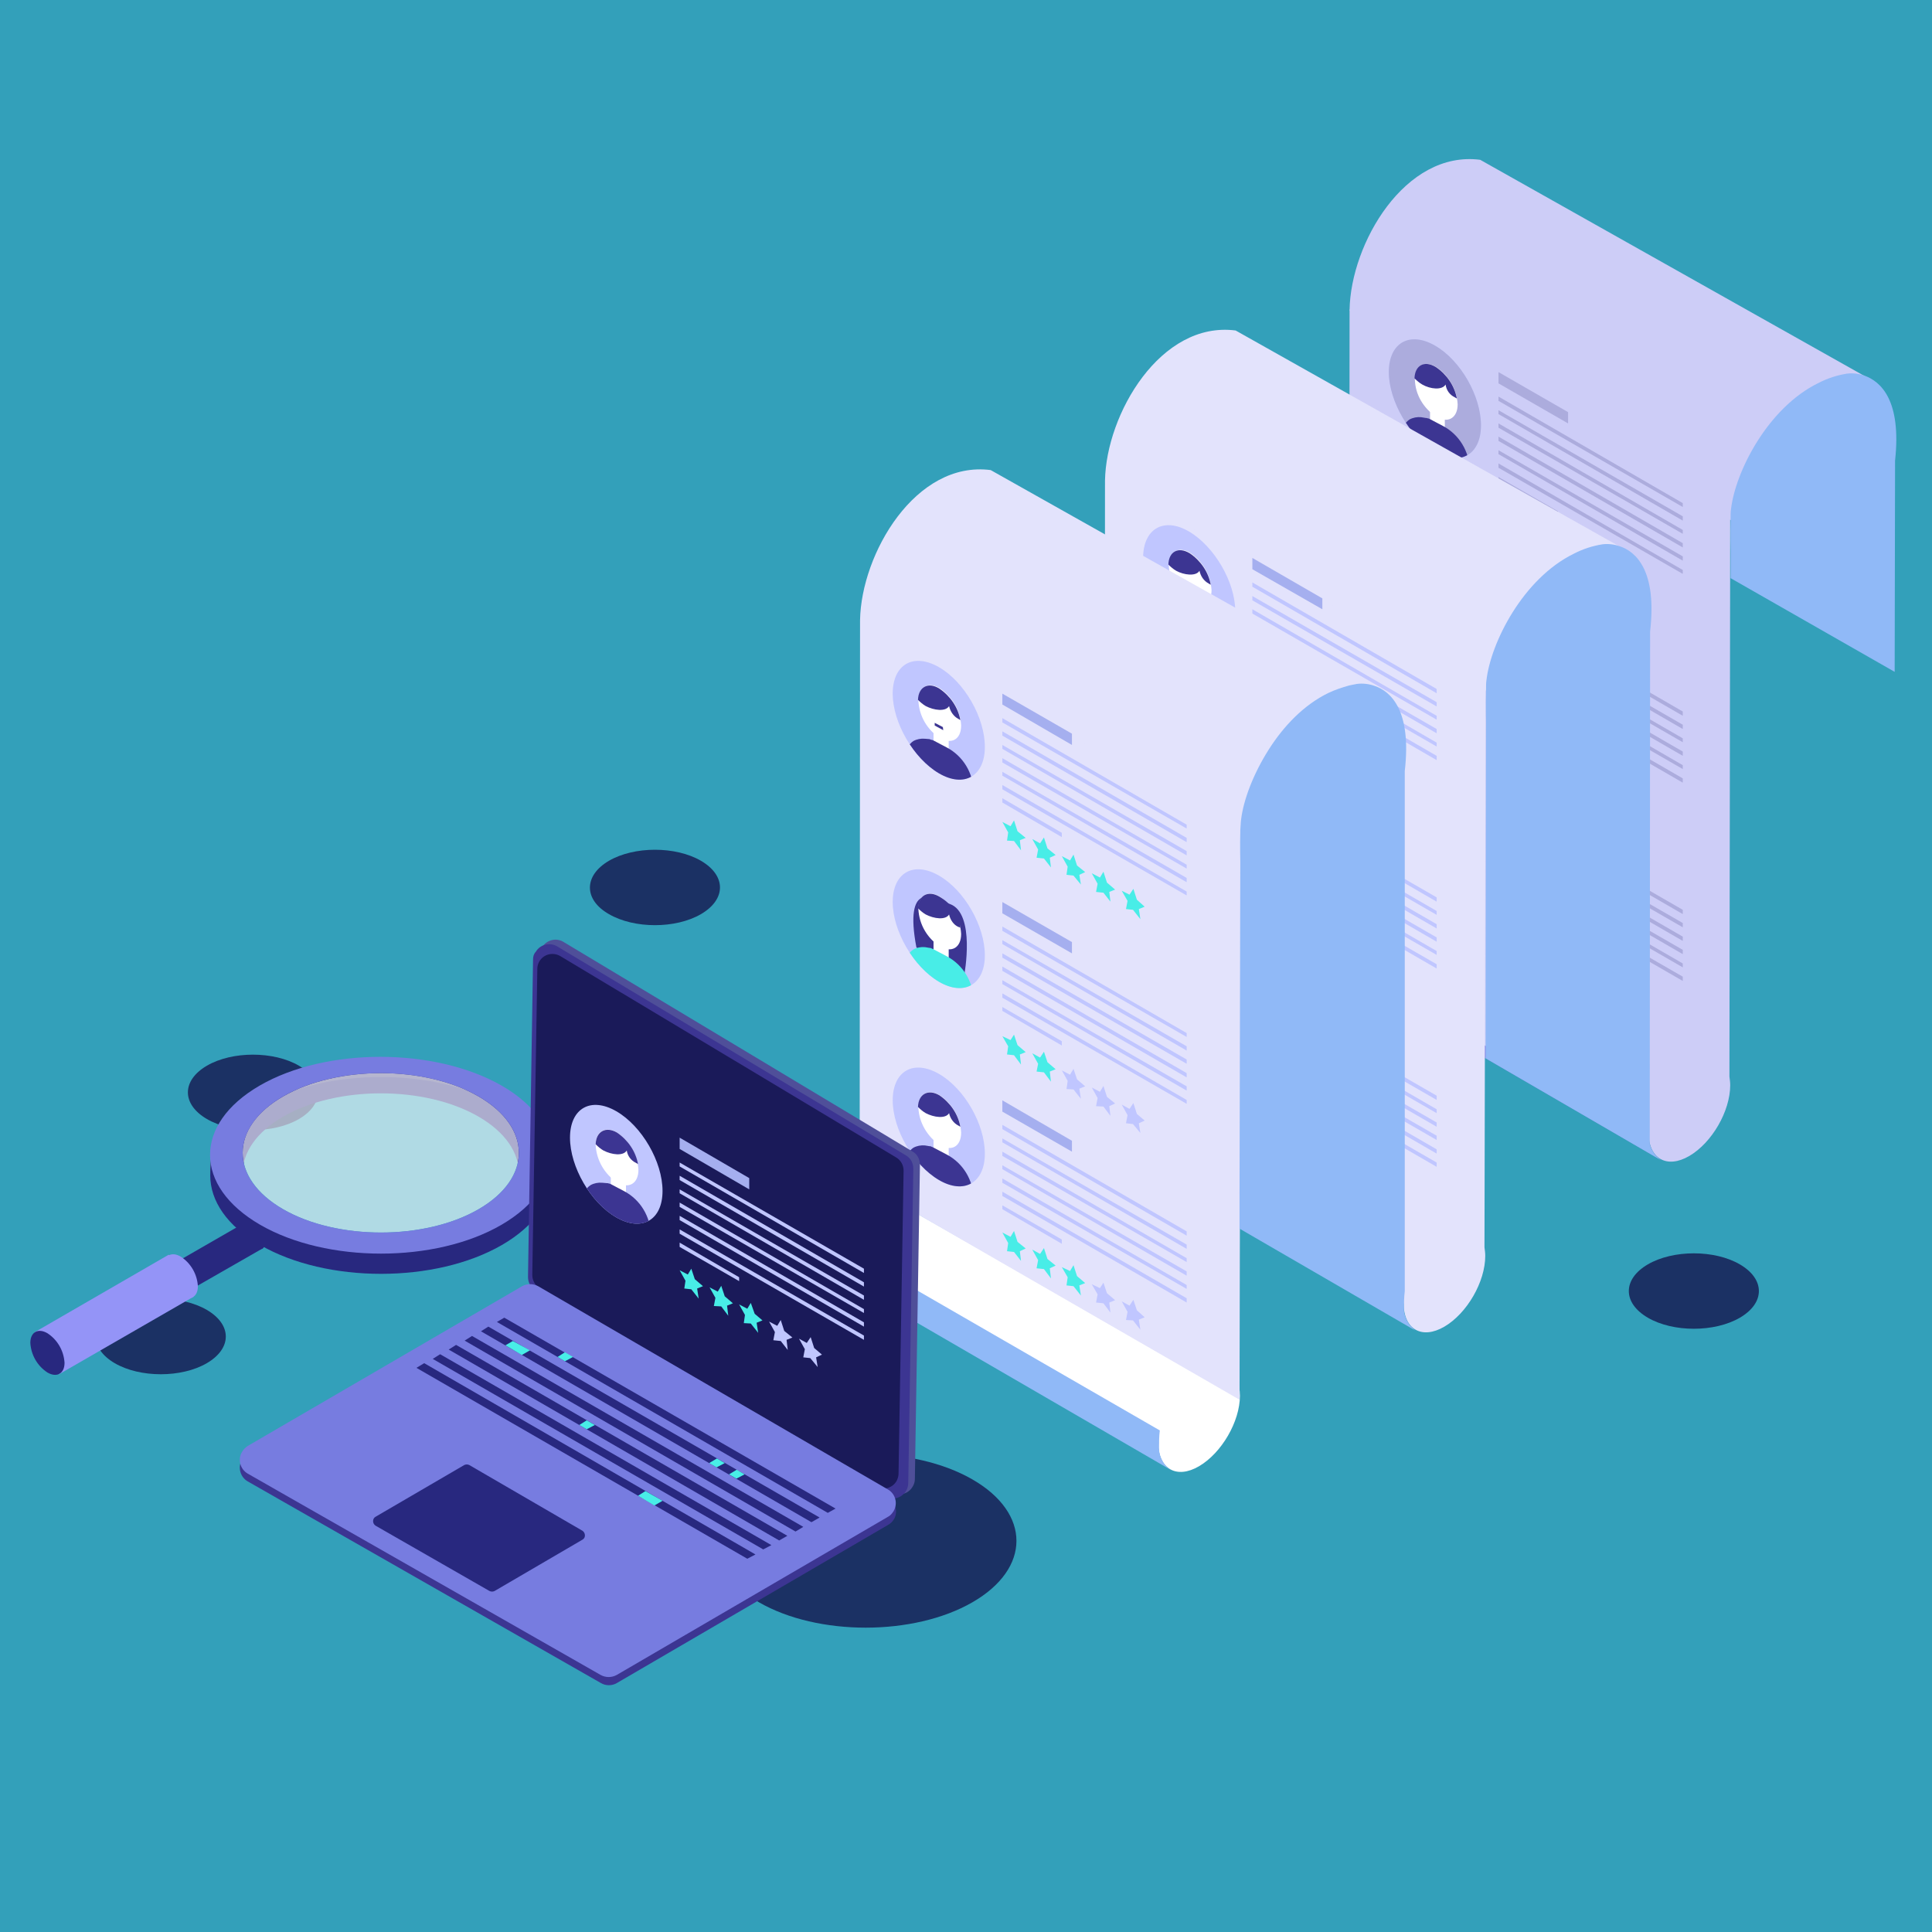 <?xml version="1.0" encoding="utf-8"?>
<!-- Generator: Adobe Illustrator 22.0.1, SVG Export Plug-In . SVG Version: 6.00 Build 0)  -->
<svg version="1.1" id="Layer_1" xmlns="http://www.w3.org/2000/svg" xmlns:xlink="http://www.w3.org/1999/xlink" x="0px" y="0px"
	 viewBox="0 0 496.9 496.9" style="enable-background:new 0 0 496.9 496.9;" xml:space="preserve">
<style type="text/css">
	.st0{display:none;fill:#1B3164;}
	.st1{fill:#33A0BA;}
	.st2{fill:#1B3164;}
	.st3{fill:#CDCDF7;}
	.st4{fill:#8181E2;}
	.st5{fill:#ACACDD;}
	.st6{fill:#C0C6FF;}
	.st7{clip-path:url(#SVGID_2_);}
	.st8{fill:#FFFFFF;}
	.st9{fill:#3C3592;}
	.st10{fill:#48EDE7;}
	.st11{clip-path:url(#SVGID_4_);}
	.st12{clip-path:url(#SVGID_6_);}
	.st13{fill:#E3E3FC;}
	.st14{fill:#A5AFEF;}
	.st15{clip-path:url(#SVGID_8_);}
	.st16{clip-path:url(#SVGID_10_);}
	.st17{clip-path:url(#SVGID_12_);}
	.st18{fill:#90B9F7;}
	.st19{clip-path:url(#SVGID_14_);}
	.st20{clip-path:url(#SVGID_16_);}
	.st21{clip-path:url(#SVGID_18_);}
	.st22{fill:#424284;}
	.st23{fill:#28287F;}
	.st24{opacity:0.61;fill:#FFFFFF;enable-background:new    ;}
	.st25{fill:#6262CC;}
	.st26{fill:#9494F7;}
	.st27{fill:#777CE0;}
	.st28{fill:#4F4F99;}
	.st29{fill:#1A1A59;}
	.st30{clip-path:url(#SVGID_20_);}
</style>
<title>Img2</title>
<path class="st0" d="M300.9,390c23.3,13.5,61.5,13.5,84.9,0s23.3-35.5,0-48.9s-61.5-13.5-84.9,0S277.6,376.6,300.9,390z"/>
<path class="st0" d="M393.5,295.7c23.3,13.5,61.5,13.5,84.9,0s23.3-35.5,0-48.9s-61.5-13.4-84.9,0
	C370.2,260.2,370.2,282.3,393.5,295.7z"/>
<path class="st0" d="M166.9,297c19.1,11,50.4,11,69.6,0s19.1-29.1,0-40.1s-50.4-11-69.6,0S147.8,286,166.9,297z"/>
<g>
	<rect class="st1" width="496.9" height="496.9"/>
	<path class="st2" d="M156.6,235.1c6.5,3.8,17.2,3.8,23.7,0s6.5-9.9,0-13.7s-17.2-3.8-23.7,0S150.1,231.4,156.6,235.1z"/>
	<path class="st2" d="M53.2,287.8c6.5,3.8,17.2,3.8,23.7,0s6.5-9.9,0-13.7s-17.2-3.8-23.7,0S46.7,284,53.2,287.8z"/>
	<path class="st2" d="M423.8,338.9c6.5,3.8,17.2,3.8,23.7,0s6.5-9.9,0-13.7s-17.2-3.8-23.7,0S417.3,335.1,423.8,338.9z"/>
	<path class="st2" d="M29.5,350.6c6.5,3.8,17.2,3.8,23.7,0s6.5-9.9,0-13.7s-17.2-3.8-23.7,0S23,346.8,29.5,350.6z"/>
	<path class="st2" d="M195.2,412.1c15.1,8.7,39.8,8.7,54.9,0s15.1-22.9,0-31.6s-39.8-8.7-54.9,0S180.1,403.4,195.2,412.1z"/>
	<path class="st3" d="M347.1,79.7c0.3-17.1,14.3-41.1,33.6-38.6l100.6,56.6l-34,37.2C447.4,134.9,347.1,82.6,347.1,79.7z"/>
	<path class="st4" d="M326.2,231.6l-0.1,3.5c0.1,1.1,0.3,2.2,0.6,3.3c0.5,1.2,1.2,2.2,2.3,3l98.1,56.9c-1.5-1-2.6-2.6-2.9-4.4
		c-0.2-1.9-0.2-3.9,0-5.8L326.2,231.6z"/>
	<path class="st3" d="M445,133.3l-97.9-53.7L347,223.9c-0.6,6.4-5.1,13.9-10.4,16.9c-1.5,0.9-3.2,1.4-4.9,1.4l92.3,49.1
		c0,6.7,4.7,9.4,10.5,6s10.5-11.5,10.5-18.2c0-0.7-0.1-1.5-0.2-2.2L445,133.3z"/>
	<polygon class="st5" points="385.4,102 385.4,103.1 432.8,130.4 432.8,129.4 	"/>
	<polygon class="st5" points="385.4,105.5 385.4,106.5 432.8,133.9 432.8,132.8 	"/>
	<polygon class="st5" points="385.4,108.9 385.4,110 432.8,137.3 432.8,136.3 	"/>
	<polygon class="st5" points="385.4,112.3 385.4,113.4 432.8,140.8 432.8,139.7 	"/>
	<polygon class="st5" points="385.4,115.8 385.4,116.8 432.8,144.2 432.8,143.1 	"/>
	<polygon class="st5" points="385.4,119.2 385.4,120.3 432.8,147.6 432.8,146.6 	"/>
	<polygon class="st5" points="385.4,122.7 385.4,123.7 400.7,132.6 400.7,131.5 	"/>
	<polygon class="st5" points="385.4,95.7 385.4,98.6 403.3,108.9 403.3,106 	"/>
	<path class="st6" d="M357.2,95.7c0-7.5,5.3-10.6,11.9-6.8s11.8,13,11.8,20.5s-5.3,10.6-11.8,6.8S357.2,103.2,357.2,95.7z"/>
	<path class="st5" d="M357.2,95.7c0-7.5,5.3-10.6,11.9-6.8s11.8,13,11.8,20.5s-5.3,10.6-11.8,6.8S357.2,103.2,357.2,95.7z"/>
	<g>
		<g>
			<defs>
				<path id="SVGID_1_" d="M357.2,95.7c0-7.5,5.3-10.6,11.9-6.8s11.8,13,11.8,20.5s-5.3,10.6-11.8,6.8S357.2,103.2,357.2,95.7z"/>
			</defs>
			<clipPath id="SVGID_2_">
				<use xlink:href="#SVGID_1_"  style="overflow:visible;"/>
			</clipPath>
			<g class="st7">
				<path class="st8" d="M369.4,107.2c3,1.8,5.5,0.3,5.5-3.2c-0.2-3.9-2.3-7.4-5.5-9.6c-3-1.8-5.5-0.3-5.5,3.2
					C364,101.5,366.1,105,369.4,107.2z"/>
				<path class="st9" d="M371.8,98.9c-0.9,1.5-3.9,1.2-6,0c-0.7-0.4-1.4-1-2-1.6c0.1-3.3,2.5-4.7,5.5-2.9c2.8,1.9,4.8,4.8,5.4,8.1
					l-0.5-0.3C372.9,101.6,372,100.4,371.8,98.9z"/>
				<polygon class="st8" points="371.6,106 371.6,111 367.8,108.8 367.8,103.7 				"/>
				<path class="st9" d="M360.4,111c0.2-0.6,0.4-1.1,0.7-1.6c0.4-0.6,0.8-1.1,1.4-1.5c0.9-0.5,2-0.7,3-0.6l1.2,0.2h0.2
					c0.2,0.1,0.5,0.1,0.7,0.2l3.6,1.9c4.1,2.2,6.7,6.5,6.8,11.2l0.1,3.9l-18.4-10C359.8,113.4,360.1,112.2,360.4,111z"/>
			</g>
		</g>
	</g>
	<polygon class="st10" points="388.4,128.3 389.4,131.1 391.4,132.8 389.9,133.4 390.3,136 388.4,133.6 386.6,133.5 386.9,131.4 
		385.4,128.7 387.5,129.8 	"/>
	<polygon class="st10" points="396.1,132.7 397,135.5 399.1,137.2 397.6,137.9 397.9,140.4 396.1,138.1 394.2,137.9 394.6,135.8 
		393.1,133.1 395.2,134.2 	"/>
	<polygon class="st10" points="403.8,137.1 404.7,139.9 406.7,141.7 405.2,142.3 405.6,144.9 403.7,142.5 401.9,142.3 402.3,140.2 
		400.8,137.5 402.8,138.6 	"/>
	<polygon class="st10" points="411.4,141.6 412.3,144.3 414.4,146.1 412.9,146.7 413.2,149.3 411.4,146.9 409.6,146.7 409.9,144.6 
		408.4,141.9 410.5,143 	"/>
	<polygon class="st10" points="419.1,146 420,148.7 422,150.5 420.6,151.1 420.9,153.7 419.1,151.3 417.2,151.1 417.6,149.1 
		416.1,146.4 418.1,147.4 	"/>
	<polygon class="st5" points="385.4,155.6 385.4,156.7 432.8,184.1 432.8,183 	"/>
	<polygon class="st5" points="385.4,159.1 385.4,160.1 432.8,187.5 432.8,186.4 	"/>
	<polygon class="st5" points="385.4,162.5 385.4,163.6 432.8,190.9 432.8,189.9 	"/>
	<polygon class="st5" points="385.4,165.9 385.4,167 432.8,194.4 432.8,193.3 	"/>
	<polygon class="st5" points="385.4,169.4 385.4,170.5 432.8,197.8 432.8,196.8 	"/>
	<polygon class="st5" points="385.4,172.8 385.4,173.9 432.8,201.3 432.8,200.2 	"/>
	<polygon class="st5" points="385.4,176.3 385.4,177.3 400.7,186.2 400.7,185.1 	"/>
	<polygon class="st5" points="385.4,149.3 385.4,152.2 403.3,162.5 403.3,159.6 	"/>
	<path class="st6" d="M357.2,149.3c0-7.5,5.3-10.6,11.9-6.8s11.8,13,11.8,20.5s-5.3,10.6-11.8,6.8S357.2,156.8,357.2,149.3z"/>
	<g>
		<g>
			<defs>
				<path id="SVGID_3_" d="M357.2,149.3c0-7.5,5.3-10.6,11.9-6.8s11.8,13,11.8,20.5s-5.3,10.6-11.8,6.8S357.2,156.8,357.2,149.3z"/>
			</defs>
			<clipPath id="SVGID_4_">
				<use xlink:href="#SVGID_3_"  style="overflow:visible;"/>
			</clipPath>
			<g class="st11">
				<path class="st8" d="M369.4,160.8c3,1.8,5.5,0.3,5.5-3.2c-0.2-3.9-2.3-7.4-5.5-9.6c-3-1.8-5.5-0.3-5.5,3.2
					C364,155.1,366.1,158.6,369.4,160.8z"/>
				<path class="st9" d="M371.8,152.6c-0.9,1.5-3.9,1.1-6,0c-0.7-0.4-1.4-1-2-1.6c0.1-3.3,2.5-4.7,5.5-3c2.8,1.9,4.8,4.8,5.4,8.1
					l-0.5-0.3C372.9,155.2,372,153.9,371.8,152.6z"/>
				<polygon class="st8" points="371.6,159.6 371.6,164.6 367.8,162.4 367.8,157.3 				"/>
				<path class="st9" d="M360.4,164.6c0.2-0.6,0.4-1.1,0.7-1.6c0.4-0.6,0.8-1.1,1.4-1.5c0.9-0.5,2-0.7,3-0.6c0.1,0,1.2,0.2,1.2,0.2
					h0.2c0.2,0.1,0.5,0.1,0.7,0.2l3.6,1.9c4.1,2.2,6.7,6.5,6.8,11.2l0.1,3.9l-18.4-10C359.8,167,360.1,165.8,360.4,164.6z"/>
			</g>
		</g>
	</g>
	<polygon class="st10" points="388.4,183.4 389.4,186.1 391.4,187.9 389.9,188.5 390.3,191.1 388.4,188.7 386.6,188.6 386.9,186.5 
		385.4,183.8 387.5,184.9 	"/>
	<polygon class="st10" points="396.1,187.8 397,190.6 399.1,192.3 397.6,192.9 397.9,195.5 396.1,193.1 394.2,193 394.6,190.9 
		393.1,188.2 395.2,189.3 	"/>
	<polygon class="st6" points="403.8,192.2 404.7,195 406.7,196.7 405.2,197.4 405.6,199.9 403.7,197.6 401.9,197.4 402.3,195.3 
		400.8,192.6 402.8,193.7 	"/>
	<polygon class="st6" points="411.4,196.6 412.3,199.4 414.4,201.1 412.9,201.8 413.2,204.3 411.4,202 409.6,201.8 409.9,199.7 
		408.4,197 410.5,198.1 	"/>
	<polygon class="st6" points="419.1,201 420,203.8 422,205.6 420.6,206.2 420.9,208.8 419.1,206.4 417.2,206.2 417.6,204.1 
		416.1,201.4 418.1,202.5 	"/>
	<polygon class="st5" points="385.4,206.7 385.4,207.7 432.8,235.1 432.8,234 	"/>
	<polygon class="st5" points="385.4,210.1 385.4,211.2 432.8,238.5 432.8,237.4 	"/>
	<polygon class="st5" points="385.4,213.5 385.4,214.6 432.8,242 432.8,240.9 	"/>
	<polygon class="st5" points="385.4,217 385.4,218 432.8,245.4 432.8,244.3 	"/>
	<polygon class="st5" points="385.4,220.4 385.4,221.5 432.8,248.8 432.8,247.8 	"/>
	<polygon class="st5" points="385.4,223.9 385.4,224.9 432.8,252.3 432.8,251.2 	"/>
	<polygon class="st5" points="385.4,227.3 385.4,228.4 400.7,237.2 400.7,236.2 	"/>
	<polygon class="st5" points="385.4,200.3 385.4,203.2 403.3,213.6 403.3,210.7 	"/>
	<path class="st6" d="M357.2,200.3c0-7.5,5.3-10.6,11.9-6.8s11.8,13,11.8,20.5s-5.3,10.6-11.8,6.8S357.2,207.8,357.2,200.3z"/>
	<g>
		<g>
			<defs>
				<path id="SVGID_5_" d="M357.2,200.3c0-7.5,5.3-10.6,11.9-6.8s11.8,13,11.8,20.5s-5.3,10.6-11.8,6.8S357.2,207.8,357.2,200.3z"/>
			</defs>
			<clipPath id="SVGID_6_">
				<use xlink:href="#SVGID_5_"  style="overflow:visible;"/>
			</clipPath>
			<g class="st12">
				<path class="st8" d="M369.4,211.8c3,1.8,5.5,0.3,5.5-3.2c-0.2-3.9-2.3-7.4-5.5-9.6c-3-1.8-5.5-0.3-5.5,3.2
					C364,206.1,366.1,209.7,369.4,211.8z"/>
				<path class="st9" d="M371.8,203.6c-0.9,1.5-3.9,1.1-6,0c-0.7-0.4-1.4-1-2-1.6c0.1-3.3,2.5-4.7,5.5-2.9c2.8,1.9,4.8,4.8,5.4,8.1
					l-0.5-0.3C372.9,206.2,372,205,371.8,203.6z"/>
				<polygon class="st8" points="371.6,210.6 371.6,215.7 367.8,213.4 367.8,208.3 				"/>
				<path class="st9" d="M360.4,215.6c0.2-0.6,0.4-1.1,0.7-1.6c0.4-0.6,0.8-1.1,1.4-1.5c0.9-0.5,2-0.7,3-0.6c0.1,0,1.2,0.2,1.2,0.2
					h0.2c0.2,0.1,0.5,0.1,0.7,0.2l3.6,1.9c4.1,2.2,6.7,6.5,6.8,11.2l0.1,3.9l-18.4-10C359.8,218.1,360.1,216.8,360.4,215.6z"/>
			</g>
		</g>
	</g>
	<polygon class="st10" points="388.4,233.9 389.4,236.7 391.4,238.4 389.9,239.1 390.3,241.6 388.4,239.3 386.6,239.1 386.9,237 
		385.4,234.3 387.5,235.4 	"/>
	<polygon class="st10" points="396.1,238.4 397,241.1 399.1,242.9 397.6,243.5 397.9,246.1 396.1,243.7 394.2,243.5 394.6,241.4 
		393.1,238.8 395.2,239.8 	"/>
	<polygon class="st10" points="403.8,242.8 404.7,245.5 406.7,247.3 405.2,247.9 405.6,250.5 403.7,248.1 401.9,247.9 402.3,245.9 
		400.8,243.2 402.8,244.3 	"/>
	<polygon class="st6" points="411.4,247.2 412.3,249.9 414.4,251.7 412.9,252.3 413.2,254.9 411.4,252.5 409.6,252.4 409.9,250.3 
		408.4,247.6 410.5,248.7 	"/>
	<polygon class="st6" points="419.1,251.6 420,254.4 422,256.1 420.6,256.7 420.9,259.3 419.1,256.9 417.2,256.8 417.6,254.7 
		416.1,252 418.1,253.1 	"/>
	<path class="st13" d="M284.2,123.6c0.3-17.1,14.3-41.1,33.6-38.6l100.6,56.6l-34,37.2C384.5,178.8,284.1,126.5,284.2,123.6z"/>
	<path class="st13" d="M382.1,177.2l-97.9-53.6l-0.1,144.2c-0.6,6.4-5.1,13.9-10.4,16.9c-1.5,0.9-3.2,1.4-4.9,1.4l92.2,49.1
		c0,6.7,4.7,9.4,10.5,6S382,329.7,382,323c0-0.7-0.1-1.5-0.2-2.2L382.1,177.2z"/>
	<polygon class="st6" points="322.1,149.8 322.1,150.9 369.5,178.3 369.5,177.2 	"/>
	<polygon class="st6" points="322.1,153.3 322.1,154.4 369.5,181.7 369.5,180.6 	"/>
	<polygon class="st6" points="322.1,156.7 322.1,157.8 369.5,185.1 369.5,184.1 	"/>
	<polygon class="st6" points="322.1,160.2 322.1,161.2 369.5,188.6 369.5,187.5 	"/>
	<polygon class="st6" points="322.1,163.6 322.1,164.7 369.5,192 369.5,191 	"/>
	<polygon class="st6" points="322.1,167 322.1,168.1 369.5,195.5 369.5,194.4 	"/>
	<polygon class="st6" points="322.1,170.5 322.1,171.6 337.5,180.4 337.5,179.4 	"/>
	<polygon class="st14" points="322.1,143.5 322.1,146.4 340.1,156.7 340.1,153.9 	"/>
	<path class="st6" d="M294,143.5c0-7.5,5.3-10.6,11.8-6.8s11.9,13,11.9,20.5s-5.3,10.6-11.9,6.8S294,151,294,143.5z"/>
	<g>
		<g>
			<defs>
				<path id="SVGID_7_" d="M294,143.5c0-7.5,5.3-10.6,11.8-6.8s11.9,13,11.9,20.5s-5.3,10.6-11.9,6.8S294,151,294,143.5z"/>
			</defs>
			<clipPath id="SVGID_8_">
				<use xlink:href="#SVGID_7_"  style="overflow:visible;"/>
			</clipPath>
			<g class="st15">
				<path class="st8" d="M306.1,155c3,1.8,5.5,0.3,5.5-3.2c-0.2-3.9-2.3-7.4-5.5-9.6c-3-1.8-5.5-0.3-5.5,3.2
					C300.8,149.3,302.8,152.9,306.1,155z"/>
				<path class="st9" d="M308.5,146.8c-0.9,1.5-4,1.1-6,0c-0.7-0.4-1.4-1-2-1.6c0.1-3.3,2.5-4.7,5.5-2.9c2.8,1.9,4.8,4.8,5.4,8.1
					l-0.5-0.3C309.6,149.4,308.8,148.2,308.5,146.8z"/>
				<polygon class="st8" points="308.4,153.8 308.4,158.9 304.5,156.6 304.5,151.5 				"/>
				<path class="st9" d="M297.2,158.8c0.2-0.6,0.4-1.1,0.7-1.6c0.4-0.6,0.8-1.1,1.4-1.5c0.9-0.5,2-0.7,3-0.6c0.1,0,1.2,0.2,1.2,0.2
					h0.2c0.2,0.1,0.5,0.1,0.7,0.2l3.6,1.9c4.1,2.2,6.7,6.5,6.8,11.2l0.1,3.9l-18.4-10C296.6,161.2,296.8,160,297.2,158.8z"/>
			</g>
		</g>
	</g>
	<polygon class="st10" points="325.2,176.1 326.1,178.9 328.2,180.6 326.7,181.3 327,183.9 325.2,181.5 323.3,181.3 323.7,179.2 
		322.2,176.5 324.3,177.6 	"/>
	<polygon class="st10" points="332.9,180.5 333.8,183.3 335.8,185.1 334.3,185.7 334.7,188.3 332.8,185.9 331,185.7 331.4,183.6 
		329.9,180.9 331.9,182 	"/>
	<polygon class="st10" points="340.5,185 341.4,187.7 343.5,189.5 342,190.1 342.3,192.7 340.5,190.3 338.6,190.1 339,188 
		337.5,185.4 339.6,186.4 	"/>
	<polygon class="st10" points="348.2,189.4 349.1,192.1 351.1,193.9 349.6,194.5 350,197.1 348.2,194.7 346.3,194.6 346.7,192.5 
		345.2,189.8 347.2,190.9 	"/>
	<polygon class="st10" points="355.8,193.8 356.7,196.6 358.8,198.3 357.3,198.9 357.7,201.5 355.8,199.1 354,199 354.3,196.9 
		352.8,194.2 354.9,195.3 	"/>
	<polygon class="st6" points="322.1,203.5 322.1,204.5 369.5,231.9 369.5,230.8 	"/>
	<polygon class="st6" points="322.1,206.9 322.1,208 369.5,235.3 369.5,234.3 	"/>
	<polygon class="st6" points="322.1,210.3 322.1,211.4 369.5,238.8 369.5,237.7 	"/>
	<polygon class="st6" points="322.1,213.8 322.1,214.8 369.5,242.2 369.5,241.1 	"/>
	<polygon class="st6" points="322.1,217.2 322.1,218.3 369.5,245.6 369.5,244.6 	"/>
	<polygon class="st6" points="322.1,220.7 322.1,221.7 369.5,249.1 369.5,248 	"/>
	<polygon class="st6" points="322.1,224.1 322.1,225.2 337.5,234 337.5,233 	"/>
	<polygon class="st14" points="322.1,197.1 322.1,200 340.1,210.4 340.1,207.5 	"/>
	<path class="st6" d="M294,197.1c0-7.5,5.3-10.6,11.8-6.8s11.9,13,11.9,20.5s-5.3,10.6-11.9,6.8S294,204.6,294,197.1z"/>
	<g>
		<g>
			<defs>
				<path id="SVGID_9_" d="M294,197.1c0-7.5,5.3-10.6,11.8-6.8s11.9,13,11.9,20.5s-5.3,10.6-11.9,6.8S294,204.6,294,197.1z"/>
			</defs>
			<clipPath id="SVGID_10_">
				<use xlink:href="#SVGID_9_"  style="overflow:visible;"/>
			</clipPath>
			<g class="st16">
				<path class="st8" d="M306.1,208.6c3,1.8,5.5,0.3,5.5-3.2c-0.2-3.9-2.3-7.4-5.5-9.6c-3-1.8-5.5-0.3-5.5,3.2
					C300.8,202.9,302.8,206.5,306.1,208.6z"/>
				<path class="st9" d="M308.5,200.4c-0.9,1.5-4,1.1-6,0c-0.7-0.4-1.4-1-2-1.6c0.1-3.3,2.5-4.7,5.5-2.9c2.8,1.9,4.8,4.8,5.4,8.1
					l-0.5-0.3C309.6,203,308.8,201.8,308.5,200.4z"/>
				<polygon class="st8" points="308.4,207.4 308.4,212.5 304.5,210.2 304.5,205.1 				"/>
				<path class="st9" d="M297.2,212.4c0.2-0.6,0.4-1.1,0.7-1.6c0.4-0.6,0.8-1.1,1.4-1.5c0.9-0.5,2-0.7,3-0.6l1.2,0.2h0.2
					c0.2,0.1,0.5,0.1,0.7,0.2l3.6,1.9c4.1,2.2,6.7,6.5,6.8,11.2l0.1,3.9l-18.4-10C296.6,214.8,296.8,213.6,297.2,212.4z"/>
			</g>
		</g>
	</g>
	<polygon class="st10" points="325.2,231.2 326.1,234 328.2,235.7 326.7,236.4 327,238.9 325.2,236.6 323.3,236.4 323.7,234.3 
		322.2,231.6 324.3,232.7 	"/>
	<polygon class="st10" points="332.9,235.6 333.8,238.4 335.8,240.1 334.3,240.8 334.7,243.3 332.8,241 331,240.8 331.4,238.7 
		329.9,236 331.9,237.1 	"/>
	<polygon class="st6" points="340.5,240 341.4,242.8 343.5,244.6 342,245.2 342.3,247.8 340.5,245.4 338.6,245.2 339,243.1 
		337.5,240.4 339.6,241.5 	"/>
	<polygon class="st6" points="348.2,244.4 349.1,247.2 351.1,249 349.6,249.6 350,252.2 348.2,249.8 346.3,249.6 346.7,247.5 
		345.2,244.9 347.2,245.9 	"/>
	<polygon class="st6" points="355.8,248.9 356.7,251.6 358.8,253.4 357.3,254 357.7,256.6 355.8,254.2 354,254 354.3,251.9 
		352.8,249.3 354.9,250.3 	"/>
	<polygon class="st6" points="322.1,254.5 322.1,255.6 369.5,282.9 369.5,281.8 	"/>
	<polygon class="st6" points="322.1,257.9 322.1,259 369.5,286.3 369.5,285.3 	"/>
	<polygon class="st6" points="322.1,261.4 322.1,262.4 369.5,289.8 369.5,288.7 	"/>
	<polygon class="st6" points="322.1,264.8 322.1,265.9 369.5,293.2 369.5,292.1 	"/>
	<polygon class="st6" points="322.1,268.2 322.1,269.3 369.5,296.7 369.5,295.6 	"/>
	<polygon class="st6" points="322.1,271.7 322.1,272.7 369.5,300.1 369.5,299 	"/>
	<polygon class="st6" points="322.1,275.1 322.1,276.2 337.5,285 337.5,284 	"/>
	<polygon class="st14" points="322.1,248.1 322.1,251 340.1,261.4 340.1,258.5 	"/>
	<path class="st6" d="M294,248.1c0-7.5,5.3-10.6,11.8-6.8s11.9,13,11.9,20.5c0,7.5-5.3,10.6-11.9,6.8S294,255.6,294,248.1z"/>
	<g>
		<g>
			<defs>
				<path id="SVGID_11_" d="M294,248.1c0-7.5,5.3-10.6,11.8-6.8s11.9,13,11.9,20.5c0,7.5-5.3,10.6-11.9,6.8S294,255.6,294,248.1z"/>
			</defs>
			<clipPath id="SVGID_12_">
				<use xlink:href="#SVGID_11_"  style="overflow:visible;"/>
			</clipPath>
			<g class="st17">
				<path class="st8" d="M306.1,259.6c3,1.8,5.5,0.3,5.5-3.2c-0.2-3.9-2.3-7.4-5.5-9.6c-3-1.8-5.5-0.3-5.5,3.2
					C300.8,253.9,302.8,257.5,306.1,259.6z"/>
				<path class="st9" d="M308.5,251.4c-0.9,1.5-4,1.1-6,0c-0.7-0.4-1.4-1-2-1.6c0.1-3.3,2.5-4.7,5.5-2.9c2.8,1.9,4.8,4.8,5.4,8.1
					l-0.5-0.3C309.6,254.1,308.8,252.8,308.5,251.4z"/>
				<polygon class="st8" points="308.4,258.4 308.4,263.5 304.5,261.2 304.5,256.1 				"/>
				<path class="st9" d="M297.2,263.4c0.2-0.6,0.4-1.1,0.7-1.6c0.4-0.6,0.8-1.1,1.4-1.5c0.9-0.5,2-0.7,3-0.6l1.2,0.2h0.2
					c0.2,0.1,0.5,0.1,0.7,0.2l3.6,1.9c4.1,2.2,6.7,6.5,6.8,11.2l0.1,3.9l-18.4-10C296.6,265.9,296.8,264.7,297.2,263.4z"/>
			</g>
		</g>
	</g>
	<polygon class="st10" points="325.2,281.8 326.1,284.5 328.2,286.3 326.7,286.9 327,289.5 325.2,287.1 323.3,286.9 323.7,284.8 
		322.2,282.2 324.3,283.2 	"/>
	<polygon class="st10" points="332.9,286.2 333.8,288.9 335.8,290.7 334.3,291.3 334.7,293.9 332.8,291.5 331,291.4 331.4,289.3 
		329.9,286.6 331.9,287.7 	"/>
	<polygon class="st10" points="340.5,290.6 341.4,293.3 343.5,295.1 342,295.7 342.3,298.3 340.5,295.9 338.6,295.8 339,293.7 
		337.5,291 339.6,292.1 	"/>
	<polygon class="st6" points="348.2,295 349.1,297.8 351.1,299.5 349.6,300.1 350,302.7 348.2,300.4 346.3,300.2 346.7,298.1 
		345.2,295.4 347.2,296.5 	"/>
	<polygon class="st6" points="355.8,299.4 356.7,302.2 358.8,303.9 357.3,304.6 357.7,307.1 355.8,304.8 354,304.6 354.3,302.5 
		352.8,299.8 354.9,300.9 	"/>
	<path class="st13" d="M221.2,159.5c0.3-17.1,14.3-41.1,33.6-38.6l100.6,56.6l-34,37.2C321.5,214.7,221.1,162.4,221.2,159.5z"/>
	<path class="st8" d="M308.5,353l-0.3,0.2L221,303.7c-0.6,6.3-5.1,13.9-10.4,16.9c-1.5,0.9-3.2,1.4-4.9,1.4l92.2,49.1
		c0,6.7,4.7,9.4,10.5,6s10.5-11.5,10.5-18.1S314.3,349.7,308.5,353z"/>
	<polygon class="st13" points="221.2,159.5 221.1,303.7 318.8,360 319.1,213.3 	"/>
	<path class="st18" d="M479.5,96.6c-1.4-0.5-3-0.7-4.5-0.5c-2.5,0.4-5,1.2-7.3,2.4c-13.1,6.4-21.4,22.9-22.5,32.5
		c-0.1,0.6-0.1,1.4-0.1,2.3c0,0.1,0,0.2,0,0.3c-0.1,3.5,0,8.2,0,8.2l0,0v6.9l42.2,24.1l0.1-54.3l0,0
		C489.1,102.9,483.7,98.1,479.5,96.6z"/>
	<path class="st18" d="M362.3,340.4l-0.1-0.2c-0.5-0.7-0.8-1.6-1-2.4c-0.1-0.4-0.1-0.8-0.1-1.2c0-1.5,0-3,0.2-4.5l0,0v-72v-8.3
		v-53.5l0,0c1.8-15.6-3.6-20.5-7.8-21.9c-1.4-0.5-3-0.7-4.5-0.5c-0.7,0.1-1.4,0.3-2,0.4c-1.8,0.5-3.6,1.1-5.3,1.9
		c-6.4,3.1-11.6,8.6-15.4,14.6c-4,6.3-6.5,13-7.1,18c-0.1,0.6-0.1,1.6-0.2,2.7l0,0v0.4c-0.1,3.4,0,7.8,0,7.8l0,0l-0.2,85.9v8.4
		l45.2,26.2C363.4,341.7,362.8,341.1,362.3,340.4z"/>
	<path class="st18" d="M425.3,296.5l-0.1-0.2c-0.4-0.6-0.7-1.3-0.9-2.1v-0.1l0.1-131.7l0,0c1.8-15.6-3.6-20.5-7.8-21.9
		c-1.4-0.5-3-0.7-4.5-0.5c-2.5,0.4-5,1.2-7.3,2.4c-13.1,6.4-21.4,22.9-22.5,32.6c-0.1,0.6-0.1,1.4-0.1,2.3c0,0.1,0,0.2,0,0.3
		c-0.1,3.5,0,8.2,0,8.2l0,0l-0.1,78v8.4l45.1,26.2C426.4,297.8,425.7,297.2,425.3,296.5z"/>
	<path class="st18" d="M299.3,376.3l-0.1-0.2c-0.7-1.1-1.1-2.3-1.1-3.6c0-1.5,0-3.1,0.2-4.6l-85.1-49.1l-12.9-7.4l-0.1,3.5
		c0.1,1.1,0.3,2.2,0.6,3.3c0.5,1.2,1.2,2.2,2.3,3l98.1,56.9C300.4,377.6,299.8,377,299.3,376.3z"/>
	<polygon class="st6" points="257.8,238.3 257.8,239.4 305.2,266.7 305.2,265.7 	"/>
	<polygon class="st6" points="257.8,241.8 257.8,242.8 305.2,270.2 305.2,269.1 	"/>
	<polygon class="st6" points="257.8,245.2 257.8,246.3 305.2,273.6 305.2,272.5 	"/>
	<polygon class="st6" points="257.8,248.6 257.8,249.7 305.2,277.1 305.2,276 	"/>
	<polygon class="st6" points="257.8,252.1 257.8,253.1 305.2,280.5 305.2,279.4 	"/>
	<polygon class="st6" points="257.8,255.5 257.8,256.6 305.2,283.9 305.2,282.9 	"/>
	<polygon class="st6" points="257.8,259 257.8,260 273.1,268.9 273.1,267.8 	"/>
	<polygon class="st14" points="257.8,232 257.8,234.9 275.7,245.2 275.7,242.3 	"/>
	<path class="st6" d="M229.6,232c0-7.5,5.3-10.6,11.9-6.8s11.8,13,11.8,20.5s-5.3,10.6-11.8,6.8S229.6,239.5,229.6,232z"/>
	<g>
		<g>
			<defs>
				<path id="SVGID_13_" d="M229.6,232c0-7.5,5.3-10.6,11.9-6.8s11.8,13,11.8,20.5s-5.3,10.6-11.8,6.8S229.6,239.5,229.6,232z"/>
			</defs>
			<clipPath id="SVGID_14_">
				<use xlink:href="#SVGID_13_"  style="overflow:visible;"/>
			</clipPath>
			<g class="st19">
				<path class="st9" d="M240.5,231.3c0,0-8.1-4.9-4.8,12.4l12.3,7.1c0,0,3-15.9-3.7-18.3S240.5,231.3,240.5,231.3z"/>
				<path class="st8" d="M241.7,243.4c3.1,1.8,5.5,0.3,5.5-3.2c-0.2-3.9-2.3-7.4-5.5-9.6c-3-1.8-5.5-0.3-5.5,3.2
					C236.4,237.8,238.5,241.3,241.7,243.4z"/>
				<path class="st9" d="M244.1,235.2c-0.9,1.5-3.9,1.1-6,0c-0.7-0.4-1.4-1-2-1.6c0.1-3.3,2.6-4.7,5.5-3c2.6,1.5,5.3,4.4,5.4,8.1
					c0-0.2-0.3-0.2-0.5-0.3C245.3,237.9,244.4,236.6,244.1,235.2z"/>
				<polygon class="st8" points="244,242.3 244,247.3 240.1,245.1 240.1,240 				"/>
				<path class="st10" d="M232.8,247.3c0.2-0.6,0.4-1.1,0.7-1.6c0.4-0.6,0.8-1.1,1.4-1.5c0.9-0.5,2-0.7,3-0.6l1.2,0.2h0.2
					c0.2,0.1,0.5,0.2,0.7,0.3l3.6,1.9c4.1,2.2,6.7,6.5,6.8,11.2l0.1,3.9l-18.4-10C232.2,249.7,232.5,248.5,232.8,247.3z"/>
			</g>
		</g>
	</g>
	<polygon class="st10" points="260.8,266.1 261.7,268.8 263.8,270.6 262.3,271.2 262.6,273.8 260.8,271.4 259,271.2 259.3,269.1 
		257.8,266.5 259.9,267.5 	"/>
	<polygon class="st10" points="268.5,270.5 269.4,273.2 271.5,275 270,275.6 270.3,278.2 268.5,275.8 266.6,275.6 267,273.6 
		265.5,270.9 267.5,272 	"/>
	<polygon class="st6" points="276.1,274.9 277,277.6 279.1,279.4 277.6,280 278,282.6 276.1,280.2 274.3,280.1 274.6,278 
		273.1,275.3 275.2,276.4 	"/>
	<polygon class="st6" points="283.8,279.3 284.7,282.1 286.8,283.8 285.3,284.5 285.6,287 283.8,284.6 281.9,284.5 282.3,282.4 
		280.8,279.7 282.9,280.8 	"/>
	<polygon class="st6" points="291.5,283.7 292.4,286.5 294.4,288.2 292.9,288.9 293.3,291.4 291.4,289.1 289.6,288.9 290,286.8 
		288.5,284.1 290.5,285.2 	"/>
	<polygon class="st6" points="257.8,289.3 257.8,290.4 305.2,317.8 305.2,316.7 	"/>
	<polygon class="st6" points="257.8,292.8 257.8,293.8 305.2,321.2 305.2,320.1 	"/>
	<polygon class="st6" points="257.8,296.2 257.8,297.3 305.2,324.6 305.2,323.6 	"/>
	<polygon class="st6" points="257.8,299.7 257.8,300.7 305.2,328.1 305.2,327 	"/>
	<polygon class="st6" points="257.8,303.1 257.8,304.2 305.2,331.5 305.2,330.5 	"/>
	<polygon class="st6" points="257.8,306.5 257.8,307.6 305.2,335 305.2,333.9 	"/>
	<polygon class="st6" points="257.8,310 257.8,311 273.1,319.9 273.1,318.8 	"/>
	<polygon class="st14" points="257.8,283 257.8,285.9 275.7,296.2 275.7,293.4 	"/>
	<path class="st6" d="M229.6,283c0-7.5,5.3-10.6,11.9-6.8s11.8,13,11.8,20.5s-5.3,10.6-11.8,6.8S229.6,290.5,229.6,283z"/>
	<g>
		<g>
			<defs>
				<path id="SVGID_15_" d="M229.6,283c0-7.5,5.3-10.6,11.9-6.8s11.8,13,11.8,20.5s-5.3,10.6-11.8,6.8S229.6,290.5,229.6,283z"/>
			</defs>
			<clipPath id="SVGID_16_">
				<use xlink:href="#SVGID_15_"  style="overflow:visible;"/>
			</clipPath>
			<g class="st20">
				<path class="st8" d="M241.7,294.5c3.1,1.8,5.5,0.3,5.5-3.2c-0.2-3.9-2.3-7.4-5.5-9.6c-3-1.8-5.5-0.3-5.5,3.2
					C236.4,288.8,238.5,292.3,241.7,294.5z"/>
				<path class="st9" d="M244.1,286.3c-0.9,1.5-3.9,1.1-6,0c-0.7-0.4-1.4-1-2-1.6c0.1-3.3,2.6-4.7,5.5-3c2.8,1.9,4.8,4.8,5.4,8.1
					l-0.5-0.3C245.3,288.9,244.4,287.7,244.1,286.3z"/>
				<polygon class="st8" points="244,293.3 244,298.4 240.1,296.1 240.1,291 				"/>
				<path class="st9" d="M232.8,298.3c0.2-0.6,0.4-1.1,0.7-1.6c0.4-0.6,0.8-1.1,1.4-1.5c0.9-0.5,2-0.7,3-0.6l1.2,0.2h0.2
					c0.2,0.1,0.5,0.2,0.7,0.3l3.6,1.9c4.1,2.2,6.7,6.5,6.8,11.2l0.1,3.9l-18.4-10C232.2,300.7,232.5,299.5,232.8,298.3z"/>
			</g>
		</g>
	</g>
	<polygon class="st10" points="260.8,316.6 261.7,319.4 263.8,321.1 262.3,321.8 262.6,324.3 260.8,322 259,321.8 259.3,319.7 
		257.8,317 259.9,318.1 	"/>
	<polygon class="st10" points="268.5,321 269.4,323.8 271.5,325.5 270,326.2 270.3,328.8 268.5,326.4 266.6,326.2 267,324.1 
		265.5,321.4 267.5,322.5 	"/>
	<polygon class="st10" points="276.1,325.4 277,328.2 279.1,330 277.6,330.6 278,333.2 276.1,330.8 274.3,330.6 274.6,328.5 
		273.1,325.9 275.2,326.9 	"/>
	<polygon class="st6" points="283.8,329.9 284.7,332.6 286.8,334.4 285.3,335 285.6,337.6 283.8,335.2 281.9,335 282.3,332.9 
		280.8,330.3 282.9,331.3 	"/>
	<polygon class="st6" points="291.5,334.3 292.4,337 294.4,338.8 292.9,339.4 293.3,342 291.4,339.6 289.6,339.5 290,337.4 
		288.5,334.7 290.5,335.8 	"/>
	<polygon class="st6" points="257.8,184.7 257.8,185.8 305.2,213.1 305.2,212.1 	"/>
	<polygon class="st6" points="257.8,188.1 257.8,189.2 305.2,216.6 305.2,215.5 	"/>
	<polygon class="st6" points="257.8,191.6 257.8,192.6 305.2,220 305.2,218.9 	"/>
	<polygon class="st6" points="257.8,195 257.8,196.1 305.2,223.4 305.2,222.4 	"/>
	<polygon class="st6" points="257.8,198.5 257.8,199.5 305.2,226.9 305.2,225.8 	"/>
	<polygon class="st6" points="257.8,201.9 257.8,203 305.2,230.3 305.2,229.3 	"/>
	<polygon class="st6" points="257.8,205.3 257.8,206.4 273.1,215.3 273.1,214.2 	"/>
	<polygon class="st14" points="257.8,178.4 257.8,181.2 275.7,191.6 275.7,188.7 	"/>
	<path class="st6" d="M229.6,178.4c0-7.5,5.3-10.6,11.9-6.8s11.8,13,11.8,20.5s-5.3,10.6-11.8,6.8S229.6,185.9,229.6,178.4z"/>
	<g>
		<g>
			<defs>
				<path id="SVGID_17_" d="M229.6,178.4c0-7.5,5.3-10.6,11.9-6.8s11.8,13,11.8,20.5s-5.3,10.6-11.8,6.8S229.6,185.9,229.6,178.4z"
					/>
			</defs>
			<clipPath id="SVGID_18_">
				<use xlink:href="#SVGID_17_"  style="overflow:visible;"/>
			</clipPath>
			<g class="st21">
				<path class="st8" d="M241.7,189.8c3.1,1.8,5.5,0.3,5.5-3.2c-0.2-3.9-2.3-7.4-5.5-9.6c-3-1.8-5.5-0.3-5.5,3.2
					C236.4,184.2,238.5,187.7,241.7,189.8z"/>
				<path class="st9" d="M244.1,181.6c-0.9,1.5-3.9,1.1-6,0c-0.7-0.4-1.4-1-2-1.6c0.1-3.3,2.6-4.7,5.5-2.9c2.8,1.9,4.8,4.8,5.4,8.1
					l-0.5-0.3C245.3,184.3,244.4,183,244.1,181.6z"/>
				<polygon class="st8" points="244,188.6 244,193.7 240.1,191.4 240.1,186.4 				"/>
				<path class="st9" d="M232.8,193.7c0.2-0.6,0.4-1.1,0.7-1.6c0.4-0.6,0.8-1.1,1.4-1.5c0.9-0.5,2-0.7,3-0.6c0.1,0,1.2,0.1,1.2,0.1
					l0.2,0.1c0.2,0.1,0.5,0.1,0.7,0.2l3.6,1.9c4.1,2.2,6.7,6.5,6.8,11.2l0.1,3.9l-18.4-10C232.2,196.1,232.5,194.9,232.8,193.7z"/>
			</g>
		</g>
	</g>
	<polygon class="st10" points="260.8,211 261.7,213.8 263.8,215.5 262.3,216.1 262.6,218.7 260.8,216.3 259,216.2 259.3,214.1 
		257.8,211.4 259.9,212.5 	"/>
	<polygon class="st10" points="268.5,215.4 269.4,218.2 271.5,219.9 270,220.6 270.3,223.1 268.5,220.8 266.6,220.6 267,218.5 
		265.5,215.8 267.5,216.9 	"/>
	<polygon class="st10" points="276.1,219.8 277,222.6 279.1,224.3 277.6,225 278,227.5 276.1,225.2 274.3,225 274.6,222.9 
		273.1,220.2 275.2,221.3 	"/>
	<polygon class="st10" points="283.8,224.2 284.7,227 286.8,228.8 285.3,229.4 285.6,231.9 283.8,229.6 281.9,229.4 282.3,227.3 
		280.8,224.6 282.9,225.7 	"/>
	<polygon class="st10" points="291.5,228.6 292.4,231.4 294.4,233.2 292.9,233.8 293.3,236.4 291.4,234 289.6,233.8 290,231.7 
		288.5,229.1 290.5,230.1 	"/>
	<polygon class="st9" points="240.4,185.9 240.4,186.6 242.6,187.8 242.5,187 	"/>
	<path class="st22" d="M66.9,318.2c17.1,9.9,45.1,9.9,62.2,0s17.1-26,0-35.8s-45.1-9.9-62.2,0S49.8,308.4,66.9,318.2z M72.8,285.2
		c13.8-8,36.5-8,50.3,0s13.8,21,0,29s-36.4,8-50.3,0S59,293.2,72.8,285.2L72.8,285.2z"/>
	<path class="st23" d="M66.9,320.2c17.1,9.9,45.1,9.9,62.2,0s17.1-26,0-35.8s-45.1-9.9-62.2,0S49.8,310.4,66.9,320.2z M72.8,287.2
		c13.8-8,36.5-8,50.3,0s13.8,21,0,29s-36.4,8-50.3,0S59,295.2,72.8,287.2L72.8,287.2z"/>
	<path class="st24" d="M72.8,311c13.8,8,36.5,8,50.3,0s13.8-21,0-29s-36.4-8-50.3,0S59,303,72.8,311z"/>
	<path class="st25" d="M46.6,331.6c1.5,0.9,2.8,0.2,2.8-1.6c-0.1-2-1.2-3.8-2.8-4.9c-1.5-0.9-2.8-0.2-2.8,1.6
		C44,328.8,45,330.6,46.6,331.6z"/>
	<path class="st23" d="M65.5,320.9c1.6,0.9,2.8,0.2,2.8-1.6c-0.1-2-1.2-3.8-2.8-4.9c-1.5-0.9-2.8-0.2-2.8,1.6
		C62.8,318,63.8,319.8,65.5,320.9z"/>
	<polyline class="st23" points="67.7,321 48.5,332 48.5,327.2 44.5,325.1 63.6,314.1 	"/>
	<path class="st26" d="M46.5,333.3c2.4,1.4,4.4,0.3,4.4-2.5c-0.2-3.1-1.8-5.9-4.4-7.6c-2.4-1.4-4.4-0.3-4.4,2.5
		C42.2,328.8,43.9,331.6,46.5,333.3z"/>
	<polyline class="st26" points="49.8,333.5 15.1,353.5 15.1,346 8.8,342.7 43.4,322.7 	"/>
	<path class="st23" d="M12.2,353c2.4,1.4,4.4,0.3,4.4-2.5c-0.2-3.1-1.8-5.9-4.4-7.6c-2.4-1.4-4.4-0.3-4.4,2.5
		C8,348.5,9.6,351.3,12.2,353z"/>
	<polygon class="st22" points="141.9,302.6 141.9,296.9 137.1,302 	"/>
	<path class="st27" d="M66.9,315c17.1,9.9,45.1,9.9,62.1,0s17.1-26,0-35.8s-45.1-9.9-62.2,0S49.8,305.1,66.9,315z M72.8,282
		c13.8-8,36.5-8,50.3,0s13.8,21,0,29s-36.4,8-50.3,0S59,290,72.8,282z"/>
	<path class="st28" d="M138.9,245.7l-1.3,81.7c0,1.5,0.7,2.8,2,3.6l89.6,52.8c1.9,1.1,4.4,0.5,5.5-1.4c0.4-0.6,0.6-1.3,0.6-2
		l1.3-80.8c0-1.5-0.7-2.8-2-3.5L145,242.3c-1.9-1.2-4.3-0.6-5.5,1.2C139.1,244.2,138.8,244.9,138.9,245.7z"/>
	<path class="st9" d="M137.1,246.7l-1.3,81.7c0,1.5,0.7,2.8,2,3.6l89.7,52.8c1.9,1.2,4.3,0.6,5.5-1.3c0.4-0.6,0.6-1.4,0.6-2.1
		l1.3-80.8c0-1.5-0.7-2.8-2-3.5l-89.6-53.7c-1.9-1.1-4.4-0.5-5.5,1.4C137.3,245.3,137.1,246,137.1,246.7z"/>
	<path class="st29" d="M138.2,249.1l-1.3,78.8c0,1.4,0.7,2.7,1.9,3.4l86.4,51c1.9,1.1,4.3,0.5,5.4-1.4c0.3-0.6,0.5-1.2,0.5-1.9
		l1.3-77.9c0-1.4-0.7-2.7-1.9-3.4l-86.4-51.8c-1.9-1.1-4.3-0.5-5.4,1.4C138.4,247.8,138.2,248.5,138.2,249.1z"/>
	<path class="st9" d="M63.7,374l70.6-41.1c1.3-0.7,2.8-0.7,4.1,0l90,52.3c1.9,1.1,2.6,3.5,1.6,5.4c-0.4,0.7-0.9,1.2-1.6,1.6
		l-69.8,40.7c-1.2,0.7-2.8,0.7-4,0L63.7,381c-1.9-1.1-2.6-3.6-1.5-5.5C62.6,374.9,63.1,374.4,63.7,374z"/>
	<path class="st27" d="M63.7,371.9l70.6-41.1c1.3-0.7,2.8-0.7,4.1,0l90,52.3c1.9,1.1,2.6,3.6,1.4,5.6c-0.4,0.6-0.8,1.1-1.4,1.4
		l-69.8,40.7c-1.3,0.7-2.8,0.7-4.1,0L63.7,379c-1.9-1.1-2.6-3.6-1.5-5.5C62.6,372.8,63.1,372.3,63.7,371.9z"/>
	<path class="st23" d="M96.6,390.1l22.8-13.3c0.4-0.2,0.9-0.2,1.3,0l29.1,16.9c0.6,0.4,0.8,1.2,0.5,1.8c-0.1,0.2-0.3,0.4-0.5,0.5
		l-22.6,13.2c-0.4,0.2-0.9,0.2-1.3,0l-29.3-16.8c-0.6-0.4-0.8-1.1-0.5-1.8C96.2,390.4,96.4,390.2,96.6,390.1z"/>
	<polygon class="st23" points="129.7,338.9 127.8,340 212.9,389.1 214.9,388 	"/>
	<polygon class="st23" points="125.6,341.2 123.7,342.4 208.7,391.5 210.8,390.3 	"/>
	<polygon class="st23" points="121.4,343.6 119.5,344.8 204.6,393.9 206.6,392.7 	"/>
	<polygon class="st23" points="117.3,345.9 115.4,347.1 200.4,396.2 202.5,395 	"/>
	<polygon class="st23" points="113.2,348.3 111.3,349.5 196.3,398.5 198.4,397.4 	"/>
	<polygon class="st23" points="109.1,350.6 107.1,351.8 192.2,400.9 194.3,399.8 	"/>
	<polygon class="st10" points="145.3,347.8 143.4,349 145.3,350.1 147.4,349 	"/>
	<polygon class="st10" points="150.9,365.3 149,366.5 150.9,367.6 153,366.5 	"/>
	<polygon class="st10" points="184.4,375.1 182.4,376.3 184.3,377.4 186.4,376.3 	"/>
	<polygon class="st10" points="189.5,378 187.5,379.2 189.4,380.3 191.5,379.2 	"/>
	<polygon class="st10" points="131.9,344.9 130,346 134.2,348.5 136.3,347.3 	"/>
	<polygon class="st10" points="166,383.5 164.1,384.7 168.3,387.2 170.4,386 	"/>
	<polygon class="st6" points="174.8,299 174.8,300 222.2,327.4 222.2,326.3 	"/>
	<polygon class="st6" points="174.8,302.4 174.8,303.5 222.2,330.9 222.2,329.8 	"/>
	<polygon class="st6" points="174.8,305.9 174.8,306.9 222.2,334.3 222.2,333.2 	"/>
	<polygon class="st6" points="174.8,309.3 174.8,310.4 222.2,337.7 222.2,336.7 	"/>
	<polygon class="st6" points="174.8,312.7 174.8,313.8 222.2,341.2 222.2,340.1 	"/>
	<polygon class="st6" points="174.8,316.2 174.8,317.3 222.2,344.6 222.2,343.5 	"/>
	<polygon class="st6" points="174.8,319.6 174.8,320.7 190.1,329.5 190.1,328.5 	"/>
	<polygon class="st14" points="174.8,292.6 174.8,295.5 192.7,305.9 192.7,303 	"/>
	<path class="st6" d="M146.6,292.6c0-7.5,5.3-10.6,11.9-6.8s11.9,13,11.9,20.5s-5.3,10.6-11.9,6.8S146.6,300.1,146.6,292.6z"/>
	<g>
		<g>
			<defs>
				<path id="SVGID_19_" d="M146.6,292.6c0-7.5,5.3-10.6,11.9-6.8s11.9,13,11.9,20.5s-5.3,10.6-11.9,6.8S146.6,300.1,146.6,292.6z"
					/>
			</defs>
			<clipPath id="SVGID_20_">
				<use xlink:href="#SVGID_19_"  style="overflow:visible;"/>
			</clipPath>
			<g class="st30">
				<path class="st8" d="M158.7,304.1c3,1.8,5.5,0.3,5.5-3.2c-0.2-3.9-2.3-7.4-5.5-9.6c-3-1.8-5.5-0.3-5.5,3.2
					C153.4,298.4,155.5,302,158.7,304.1z"/>
				<path class="st9" d="M161.2,295.9c-0.9,1.5-3.9,1.1-6,0c-0.7-0.4-1.4-1-2-1.6c0.1-3.3,2.6-4.7,5.5-3c2.8,1.9,4.8,4.8,5.4,8.1
					l-0.5-0.3C162.3,298.5,161.4,297.3,161.2,295.9z"/>
				<polygon class="st8" points="161,302.9 161,308 157.1,305.7 157.1,300.6 				"/>
				<path class="st9" d="M149.8,307.9c0.2-0.6,0.4-1.1,0.7-1.6c0.3-0.6,0.8-1.1,1.4-1.5c0.9-0.5,2-0.7,3-0.6c0.1,0,1.2,0.1,1.2,0.1
					h0.2c0.2,0.1,0.5,0.1,0.7,0.2l3.6,1.9c4.1,2.2,6.7,6.5,6.8,11.2l0.1,3.9l-18.4-10C149.2,310.4,149.5,309.2,149.8,307.9z"/>
			</g>
		</g>
	</g>
	<polygon class="st10" points="177.8,326.3 178.7,329 180.8,330.8 179.3,331.4 179.7,334 177.8,331.6 176,331.4 176.3,329.4 
		174.8,326.7 176.9,327.8 	"/>
	<polygon class="st10" points="185.5,330.7 186.4,333.4 188.5,335.2 187,335.8 187.3,338.4 185.5,336 183.6,335.9 184,333.8 
		182.5,331.1 184.6,332.2 	"/>
	<polygon class="st10" points="193.1,335.1 194.1,337.9 196.1,339.6 194.6,340.2 195,342.8 193.1,340.4 191.3,340.3 191.6,338.2 
		190.1,335.5 192.2,336.6 	"/>
	<polygon class="st6" points="200.8,339.5 201.7,342.3 203.8,344 202.3,344.6 202.6,347.2 200.8,344.9 198.9,344.7 199.3,342.6 
		197.8,339.9 199.9,341 	"/>
	<polygon class="st6" points="208.5,343.9 209.4,346.7 211.4,348.4 209.9,349.1 210.3,351.6 208.4,349.3 206.6,349.1 207,347 
		205.5,344.3 207.5,345.4 	"/>
</g>
</svg>
